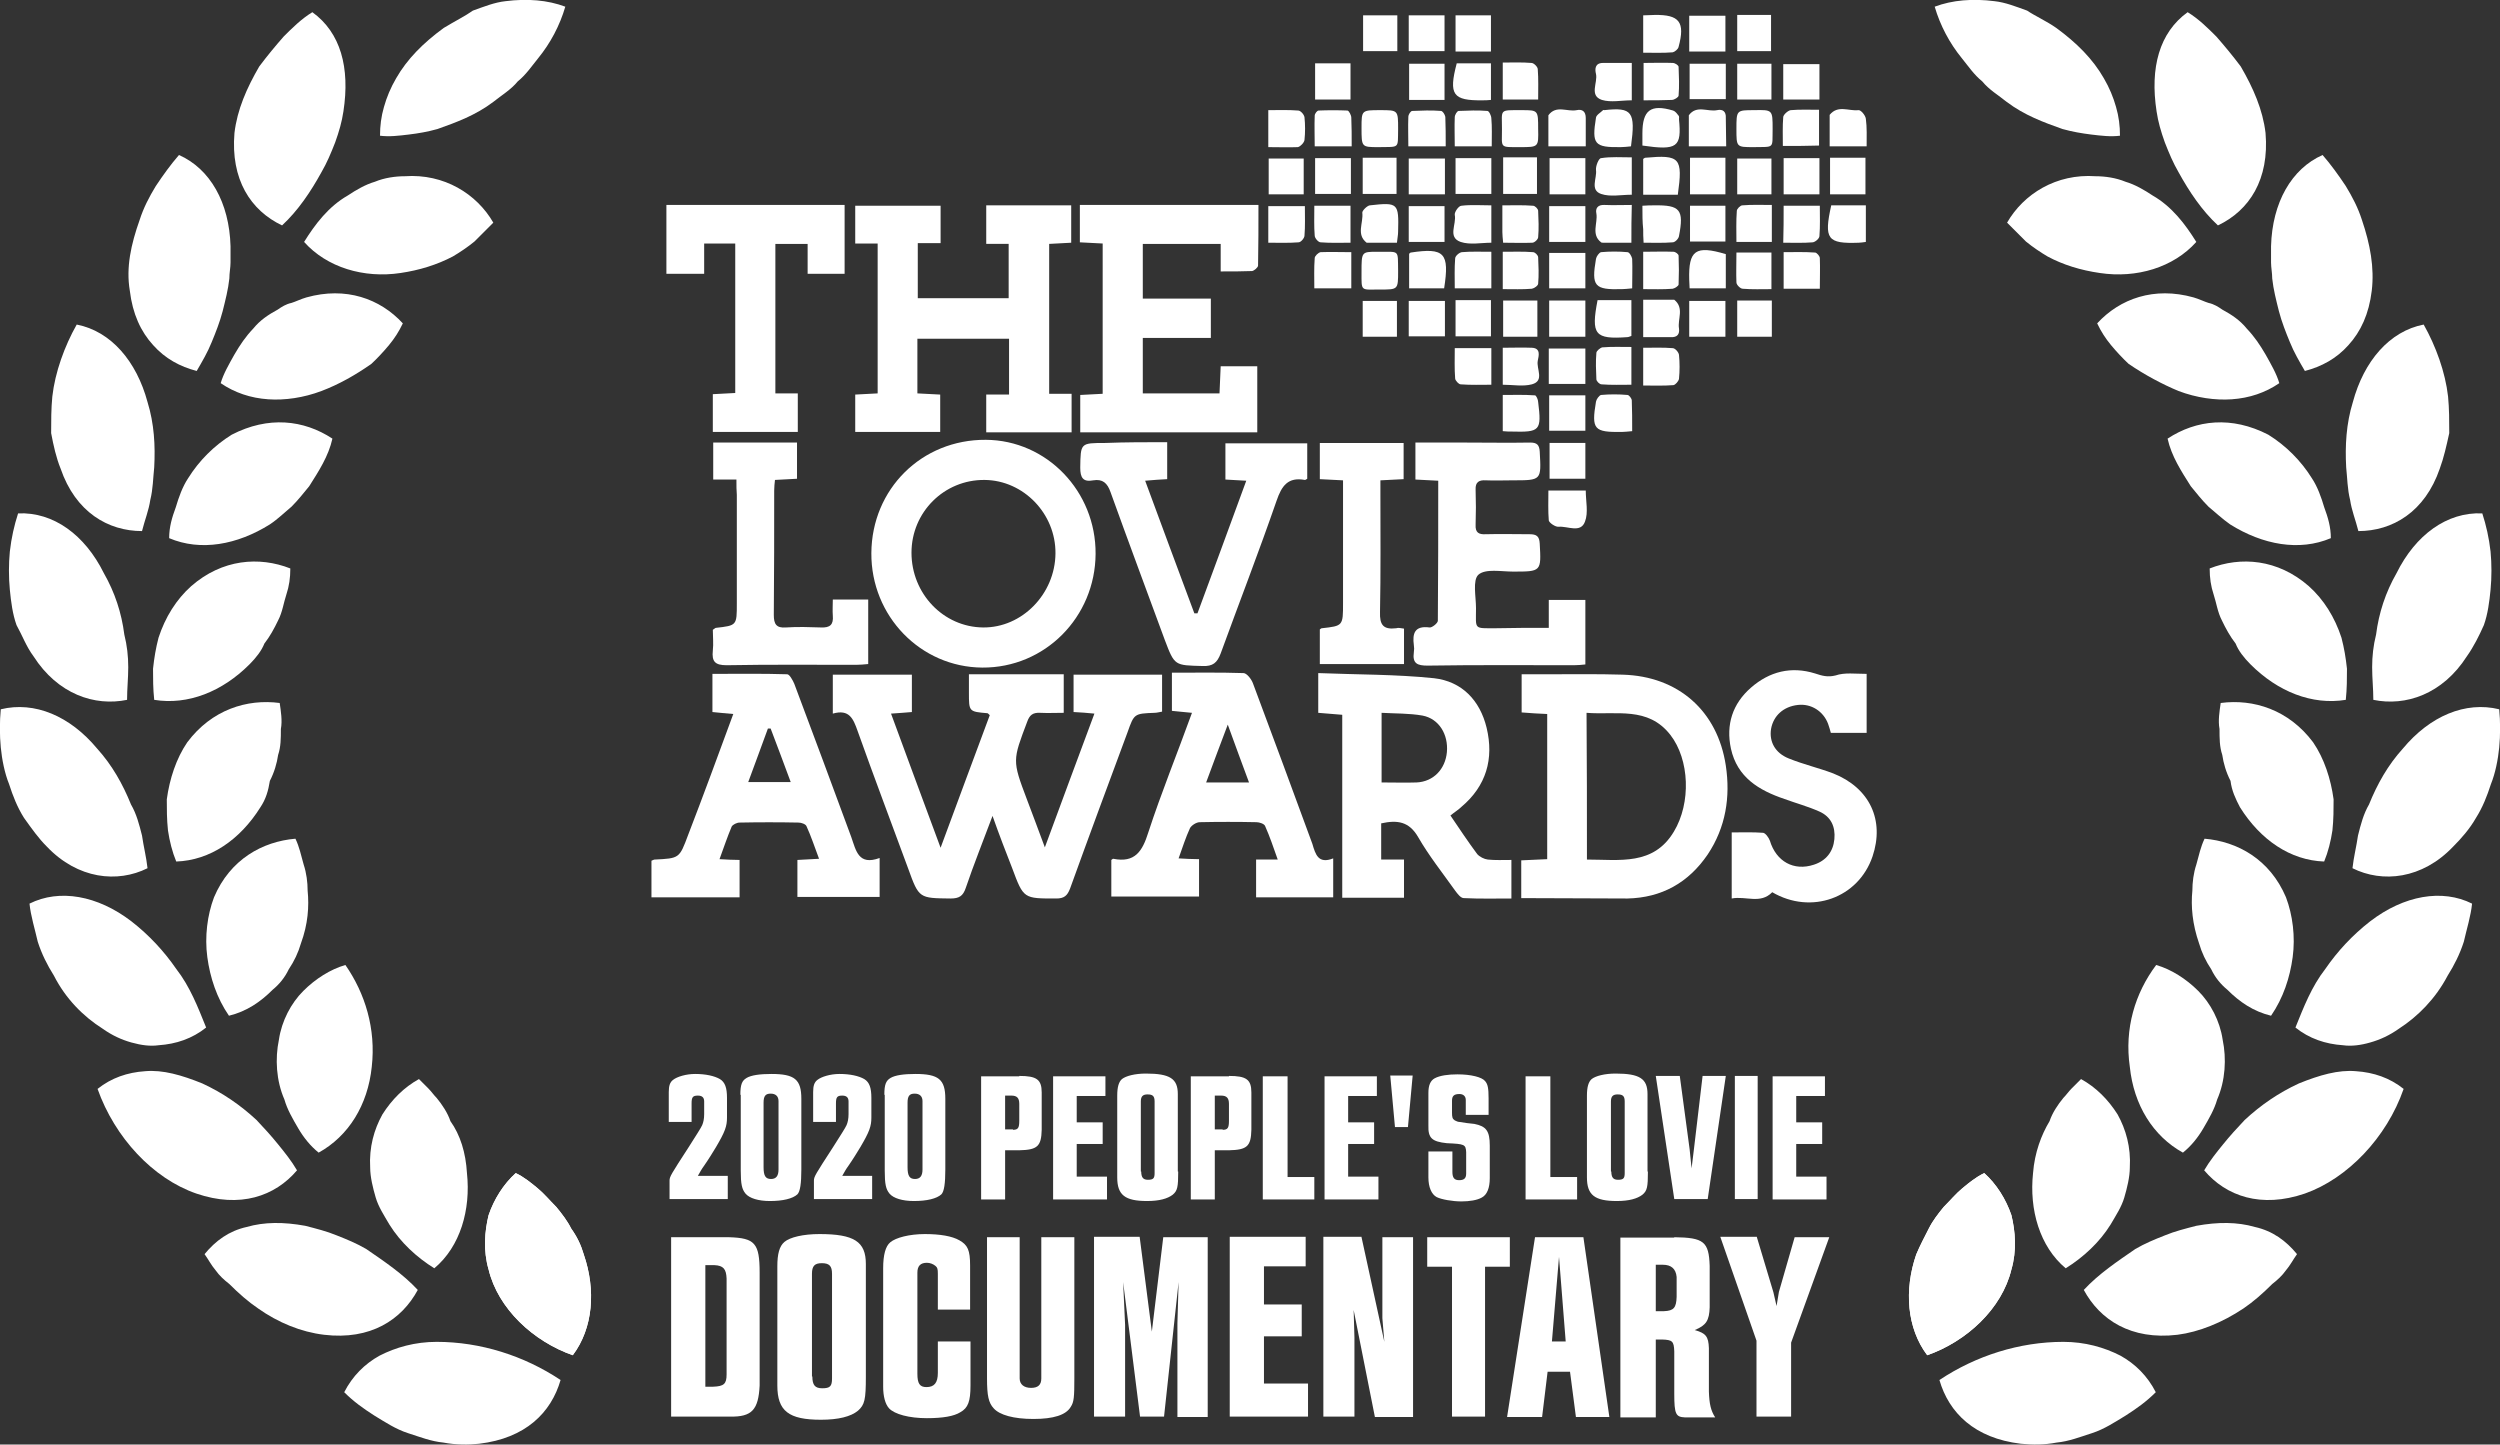<?xml version="1.0" encoding="utf-8"?>
<!-- Generator: Adobe Illustrator 25.0.0, SVG Export Plug-In . SVG Version: 6.00 Build 0)  -->
<svg version="1.1" id="Calque_1" xmlns="http://www.w3.org/2000/svg" xmlns:xlink="http://www.w3.org/1999/xlink" x="0px" y="0px"
	 viewBox="0 0 635.5 367.2" style="enable-background:new 0 0 635.5 367.2;" xml:space="preserve">
<rect x="0" y="0" width="635.5" height="367.2" fill="#333333" stroke="none"/>
<style type="text/css">
	.st0{fill:#FFFFFF;}
</style>
<g>
	<g>
		<g>
			<path class="st0" d="M487.1,318.9c-3.1,9-2.4,18.7,2.8,25.6c10-3.5,19-11.8,21.4-21.8c1.4-4.8,1-9.7,0-13.8
				c-1.4-4.1-3.8-7.9-6.9-10.7c-2.1,1-3.8,2.4-5.5,3.8s-3.1,3.1-4.8,4.8c-1.4,1.7-2.8,3.5-3.8,5.5S488.1,316.5,487.1,318.9z"/>
			<path class="st0" d="M487.1,318.9c-3.1,9-2.4,18.7,2.8,25.6c10-3.5,19-11.8,21.4-21.8c1.4-4.8,1-9.7,0-13.8
				c-1.4-4.1-3.8-7.9-6.9-10.7c-2.1,1-3.8,2.4-5.5,3.8s-3.1,3.1-4.8,4.8c-1.4,1.7-2.8,3.5-3.8,5.5S488.1,316.5,487.1,318.9z"/>
			<path class="st0" d="M513.7,367c-11.8-1.4-18.3-7.9-20.7-16.2c9.3-6.2,20.4-9.7,31.5-9.7c5.5,0,10.4,1.4,14.5,3.5
				c3.8,2.1,6.9,5.2,9,9.3c-2.4,2.4-4.8,4.1-7.6,5.9c-2.8,1.7-5.5,3.5-8.6,4.5s-5.9,2.1-9,2.4C519.6,367.3,516.8,367.3,513.7,367z"
				/>
		</g>
		<g>
			<path class="st0" d="M533.8,69.4c9.3,1.4,18.7-1.4,24.5-7.9c-2.8-4.5-6.2-9-11.1-11.8c-2.1-1.4-4.5-2.8-6.9-3.5
				c-2.4-1-5.2-1.4-7.6-1.4c-10-0.7-18.3,4.5-22.5,11.8c1.7,1.7,3.1,3.1,4.8,4.8c1.7,1.4,3.8,2.8,5.5,3.8
				C524.4,67.3,528.9,68.7,533.8,69.4z"/>
			<path class="st0" d="M575.9,33.8c1,11.8-4.1,19.7-12.1,23.5c-4.1-3.8-7.3-8.6-10-13.5c-1.4-2.4-2.4-4.8-3.5-7.6
				c-1-2.8-1.7-5.2-2.1-7.9c-1.7-11.1,0.7-20,7.9-25.2c2.8,1.7,5.2,4.1,7.3,6.2c2.1,2.4,4.1,4.8,6.2,7.6
				C572.8,22.4,575.2,27.9,575.9,33.8z"/>
		</g>
		<g>
			<path class="st0" d="M553.8,99.4c4.5,1.7,9.3,2.4,13.5,2.1c4.5-0.3,8.6-1.7,12.1-4.1c-0.7-2.4-2.1-4.8-3.5-7.3
				c-1.4-2.4-2.8-4.5-4.8-6.6c-1.7-2.1-3.8-3.5-6.2-4.8c-1-0.7-2.1-1.4-3.5-1.7c-1-0.3-2.4-1-3.8-1.4c-10-2.8-18.7,0.3-24.5,6.6
				c1,2.1,2.1,3.8,3.5,5.5s3.1,3.5,4.5,4.8C545.2,95.3,549.7,97.7,553.8,99.4z"/>
			<path class="st0" d="M602.9,73.9c-0.7,5.9-2.8,10.4-5.9,13.8c-3.1,3.5-6.9,5.5-11.1,6.6c-1.4-2.4-2.8-4.8-3.8-7.3
				c-1-2.4-2.1-5.2-2.8-7.9c-0.7-2.8-1.4-5.5-1.7-8.3c0-1.4-0.3-2.8-0.3-4.1c0-1.4,0-2.8,0-4.1c0.3-11.1,5.2-19.7,13.1-23.2
				c2.1,2.4,4.1,5.2,5.9,7.9c1.7,2.8,3.1,5.5,4.1,8.6C602.5,62.1,603.6,68,602.9,73.9z"/>
		</g>
		<g>
			<path class="st0" d="M566.9,133.3c8.3,5.2,17.6,6.9,25.6,3.5c0-2.8-0.7-5.2-1.7-7.9c-0.7-2.4-1.7-5.2-3.1-7.3
				c-2.8-4.5-6.6-8.3-11.1-11.1c-9.3-4.8-18.3-3.8-25.6,1c1,4.5,3.5,8.3,5.9,12.1c1.4,1.7,2.8,3.5,4.5,5.2
				C563.1,130.2,564.9,131.9,566.9,133.3z"/>
			<path class="st0" d="M620.2,119.1c-3.8,11.1-12.1,15.9-20.7,15.9c-0.7-2.8-1.7-5.2-2.1-7.9c-0.7-2.8-0.7-5.5-1-8.3
				c-0.3-5.5,0-11.1,1.7-16.6c2.8-10.4,9.3-18,18-19.7c3.1,5.5,5.5,12.1,6.2,18.3c0.3,3.1,0.3,6.2,0.3,9.3
				C621.9,113.3,621.2,116.4,620.2,119.1z"/>
		</g>
		<g>
			<path class="st0" d="M572.1,168.9c6.9,6.9,15.6,10.4,24.2,9c0.3-2.8,0.3-5.5,0.3-7.9c-0.3-2.8-0.7-5.2-1.4-7.9
				c-1.7-5.2-4.5-9.7-8.3-13.1c-7.9-6.9-17.3-7.6-25.2-4.5c0,2.4,0.3,4.5,1,6.6s1,4.5,2.1,6.6c1,2.1,2.1,4.1,3.5,5.9
				C569,165.4,570.4,167.2,572.1,168.9z"/>
			<path class="st0" d="M627.1,166.8c-6.2,9.7-15.6,12.8-23.8,11.1c0-2.8-0.3-5.5-0.3-8.3s0.3-5.5,1-8.3c0.7-5.5,2.4-10.7,5.2-15.6
				c4.8-9.7,12.8-15.6,21.8-15.2c1,3.1,1.7,6.2,2.1,9.7c0.3,3.1,0.3,6.6,0,9.7s-0.7,6.2-1.7,9C630.2,161.6,628.8,164.4,627.1,166.8z
				"/>
		</g>
		<g>
			<path class="st0" d="M569.4,205.2c5.2,8.3,12.8,13.5,21.4,13.8c1-2.4,1.7-5.2,2.1-7.9c0.3-2.8,0.3-5.5,0.3-7.9
				c-0.7-5.2-2.4-10.4-5.2-14.5c-6.2-8.3-15.2-11.1-23.5-10c-0.3,2.1-0.7,4.5-0.3,6.6c0,2.4,0,4.5,0.7,6.6c0.3,2.1,1,4.5,2.1,6.6
				C567.3,201,568.3,203.1,569.4,205.2z"/>
			<path class="st0" d="M623.6,215.2c-7.9,8.3-18,9.3-25.6,5.5c0.3-2.8,1-5.5,1.4-8.3c0.7-2.8,1.4-5.5,2.8-7.9
				c2.1-5.2,4.8-10,8.6-14.2c6.9-8.3,15.9-12.1,24.5-10c0.3,3.1,0.3,6.6,0,9.7c-0.3,3.1-1,6.6-2.1,9.3c-1,3.1-2.1,5.9-3.8,8.6
				C627.8,210.7,625.7,213.1,623.6,215.2z"/>
		</g>
		<g>
			<path class="st0" d="M559,239.8c0.7,2.4,1.7,4.5,3.1,6.6c1,2.1,2.4,3.8,4.1,5.2c3.1,3.1,6.6,5.5,11.1,6.6
				c3.1-4.5,4.8-9.7,5.5-14.9s0-10.7-1.7-15.2c-4.1-9.7-12.4-14.2-20.7-14.9c-1,2.1-1.4,4.1-2.1,6.6c-0.7,2.1-1,4.5-1,6.6
				C556.9,230.4,557.3,234.9,559,239.8z"/>
			<path class="st0" d="M609.8,261.5c-2.4,1.7-4.8,2.8-7.3,3.5c-2.4,0.7-4.8,1-6.9,0.7c-4.5-0.3-8.6-1.7-12.1-4.5
				c2.1-5.2,4.1-10.4,7.6-14.9c3.1-4.5,6.9-8.6,11.4-12.1c8.6-6.6,18.3-8.3,25.9-4.5c-0.3,3.1-1.4,6.6-2.1,9.7
				c-1,3.1-2.4,5.9-4.1,8.6C619.1,253.9,614.6,258.4,609.8,261.5z"/>
		</g>
		<g>
			<path class="st0" d="M541.4,271.2c1,9.7,5.9,17.6,13.5,21.8c2.1-1.7,3.8-3.8,5.2-6.2c1.4-2.4,2.8-4.8,3.5-7.3
				c2.1-4.8,2.4-10.4,1.4-15.2c-0.7-4.8-3.1-9.3-6.2-12.4c-3.1-3.1-6.9-5.5-10.7-6.6C542.7,252.5,540,261.5,541.4,271.2z"/>
			<path class="st0" d="M585.9,303.4c-11.1,3.8-20,0.7-25.6-5.9c1.4-2.4,3.1-4.5,4.8-6.6s3.5-4.1,5.5-6.2c4.1-3.8,8.6-6.9,13.8-9.3
				c5.2-2.1,10-3.5,14.5-3.1c4.5,0.3,8.6,1.7,12.1,4.5C606.7,289.2,596.7,299.6,585.9,303.4z"/>
		</g>
		<g>
			<path class="st0" d="M516.8,298.2c-1,9.3,1.7,18.7,8.3,24.2c4.5-2.8,8.6-6.6,11.4-11.1c1.4-2.4,2.8-4.5,3.5-6.9s1.4-5.2,1.4-7.6
				c0.3-5.2-1-9.7-3.1-13.5c-2.4-3.8-5.5-6.9-9.3-9c-0.7,0.7-1.7,1.7-2.4,2.4c-0.7,0.7-1.4,1.7-2.1,2.4c-1.4,1.7-2.8,3.8-3.5,5.9
				C518.9,288.5,517.2,293,516.8,298.2z"/>
			<path class="st0" d="M553.5,339.3c-11.8,1.4-19.7-3.8-23.8-11.4c3.8-4.1,8.6-7.3,13.1-10.4c2.4-1.4,4.8-2.4,7.6-3.5
				c2.4-1,5.2-1.7,7.9-2.4c5.5-1,10.4-1,14.9,0.3c4.5,1,7.9,3.5,10.7,6.9c-1,1.4-1.7,2.8-2.8,4.1c-1,1.4-2.1,2.4-3.5,3.5
				c-2.4,2.4-4.8,4.5-7.3,6.2C564.9,336.2,559,338.6,553.5,339.3z"/>
		</g>
		<path class="st0" d="M522.7,7.1c5.2,3.8,9.3,7.9,12.1,12.8c1.4,2.4,2.4,4.8,3.1,7.3c0.7,2.4,1,4.8,1,7.3c-2.4,0.3-4.8,0-7.3-0.3
			c-2.4-0.3-4.8-0.7-7.3-1.4c-4.8-1.7-9.7-3.5-14.2-6.9c-2.1-1.7-4.5-3.1-6.2-5.2c-2.1-1.7-3.5-3.8-5.2-5.9
			c-3.1-3.8-5.5-8.3-6.9-13.1c4.5-1.7,9.7-2.1,15.2-1.4c2.8,0.3,5.5,1.4,8.3,2.4C517.2,4,520.3,5.4,522.7,7.1z"/>
	</g>
	<g>
		<g>
			<path class="st0" d="M148.4,318.9c3.1,9,2.4,18.7-2.8,25.6c-10-3.5-19-11.8-21.4-21.8c-1.4-4.8-1-9.7,0-13.8
				c1.4-4.1,3.8-7.9,6.9-10.7c2.1,1,3.8,2.4,5.5,3.8s3.1,3.1,4.8,4.8c1.4,1.7,2.8,3.5,3.8,5.5C146.7,314.4,147.7,316.5,148.4,318.9z
				"/>
			<path class="st0" d="M148.4,318.9c3.1,9,2.4,18.7-2.8,25.6c-10-3.5-19-11.8-21.4-21.8c-1.4-4.8-1-9.7,0-13.8
				c1.4-4.1,3.8-7.9,6.9-10.7c2.1,1,3.8,2.4,5.5,3.8s3.1,3.1,4.8,4.8c1.4,1.7,2.8,3.5,3.8,5.5C146.7,314.4,147.7,316.5,148.4,318.9z
				"/>
			<path class="st0" d="M121.8,367c11.8-1.4,18.3-7.9,20.7-16.2c-9.3-6.2-20.4-9.7-31.5-9.7c-5.5,0-10.4,1.4-14.5,3.5
				c-3.8,2.1-6.9,5.2-9,9.3c2.4,2.4,4.8,4.1,7.6,5.9c2.8,1.7,5.5,3.5,8.6,4.5s5.9,2.1,9,2.4C115.9,367.3,119.1,367.3,121.8,367z"/>
		</g>
		<g>
			<path class="st0" d="M101.8,69.4c-9.3,1.4-18.7-1.4-24.5-7.9c2.8-4.5,6.2-9,11.1-11.8c2.1-1.4,4.5-2.8,6.9-3.5
				c2.4-1,5.2-1.4,7.6-1.4c10-0.7,18.3,4.5,22.5,11.8c-1.7,1.7-3.1,3.1-4.8,4.8c-1.7,1.4-3.8,2.8-5.5,3.8
				C111.1,67.3,106.6,68.7,101.8,69.4z"/>
			<path class="st0" d="M59.6,33.8c-1,11.8,4.1,19.7,12.1,23.5c4.1-3.8,7.3-8.6,10-13.5c1.4-2.4,2.4-4.8,3.5-7.6
				c1-2.8,1.7-5.2,2.1-7.9c1.7-11.1-0.7-20-7.9-25.2c-2.8,1.7-5.2,4.1-7.3,6.2c-2.1,2.4-4.1,4.8-6.2,7.6
				C62.7,22.4,60.3,27.9,59.6,33.8z"/>
		</g>
		<g>
			<path class="st0" d="M81.7,99.4c-4.5,1.7-9.3,2.4-13.5,2.1c-4.5-0.3-8.6-1.7-12.1-4.1c0.7-2.4,2.1-4.8,3.5-7.3
				c1.4-2.4,2.8-4.5,4.8-6.6c1.7-2.1,3.8-3.5,6.2-4.8c1-0.7,2.1-1.4,3.5-1.7c1-0.3,2.4-1,3.8-1.4c10-2.8,18.7,0.3,24.5,6.6
				c-1,2.1-2.1,3.8-3.5,5.5s-3.1,3.5-4.5,4.8C90.4,95.3,86.2,97.7,81.7,99.4z"/>
			<path class="st0" d="M33,73.9c0.7,5.9,2.8,10.4,5.9,13.8c3.1,3.5,6.9,5.5,11.1,6.6c1.4-2.4,2.8-4.8,3.8-7.3
				c1-2.4,2.1-5.2,2.8-7.9c0.7-2.8,1.4-5.5,1.7-8.3c0-1.4,0.3-2.8,0.3-4.1c0-1.4,0-2.8,0-4.1c-0.3-11.1-5.2-19.7-13.1-23.2
				c-2.1,2.4-4.1,5.2-5.9,7.9c-1.7,2.8-3.1,5.5-4.1,8.6C33.3,62.1,32,68,33,73.9z"/>
		</g>
		<g>
			<path class="st0" d="M68.6,133.3c-8.3,5.2-17.6,6.9-25.6,3.5c0-2.8,0.7-5.2,1.7-7.9c0.7-2.4,1.7-5.2,3.1-7.3
				c2.8-4.5,6.6-8.3,11.1-11.1c9.3-4.8,18.3-3.8,25.6,1c-1,4.5-3.5,8.3-5.9,12.1c-1.4,1.7-2.8,3.5-4.5,5.2
				C72.4,130.2,70.7,131.9,68.6,133.3z"/>
			<path class="st0" d="M15.4,119.1c3.8,11.1,12.1,15.9,20.7,15.9c0.7-2.8,1.7-5.2,2.1-7.9c0.7-2.8,0.7-5.5,1-8.3
				c0.3-5.5,0-11.1-1.7-16.6c-2.8-10.4-9.3-18-18-19.7c-3.1,5.5-5.5,12.1-6.2,18.3c-0.3,3.1-0.3,6.2-0.3,9.3
				C13.6,113.3,14.3,116.4,15.4,119.1z"/>
		</g>
		<g>
			<path class="st0" d="M63.4,168.9c-6.9,6.9-15.6,10.4-24.2,9c-0.3-2.8-0.3-5.5-0.3-7.9c0.3-2.8,0.7-5.2,1.4-7.9
				c1.7-5.2,4.5-9.7,8.3-13.1c7.9-6.9,17.3-7.6,25.2-4.5c0,2.4-0.3,4.5-1,6.6s-1,4.5-2.1,6.6c-1,2.1-2.1,4.1-3.5,5.9
				C66.5,165.4,65.1,167.2,63.4,168.9z"/>
			<path class="st0" d="M8.5,166.8c6.2,9.7,15.6,12.8,23.8,11.1c0-2.8,0.3-5.5,0.3-8.3s-0.3-5.5-1-8.3c-0.7-5.5-2.4-10.7-5.2-15.6
				c-4.8-9.7-12.8-15.6-21.8-15.2c-1,3.1-1.7,6.2-2.1,9.7c-0.3,3.1-0.3,6.6,0,9.7s0.7,6.2,1.7,9C5.7,161.6,6.7,164.4,8.5,166.8z"/>
		</g>
		<g>
			<path class="st0" d="M66.2,205.2c-5.2,8.3-12.8,13.5-21.4,13.8c-1-2.4-1.7-5.2-2.1-7.9c-0.3-2.8-0.3-5.5-0.3-7.9
				c0.7-5.2,2.4-10.4,5.2-14.5c6.2-8.3,15.2-11.1,23.5-10c0.3,2.1,0.7,4.5,0.3,6.6c0,2.4,0,4.5-0.7,6.6c-0.3,2.1-1,4.5-2.1,6.6
				C68.2,201,67.6,203.1,66.2,205.2z"/>
			<path class="st0" d="M11.9,215.2c7.9,8.3,18,9.3,25.6,5.5c-0.3-2.8-1-5.5-1.4-8.3c-0.7-2.8-1.4-5.5-2.8-7.9
				c-2.1-5.2-4.8-10-8.6-14.2c-6.9-8.3-15.9-12.1-24.5-10c-0.3,3.1-0.3,6.6,0,9.7s1,6.6,2.1,9.3c1,3.1,2.1,5.9,3.8,8.6
				C8.1,210.7,9.8,213.1,11.9,215.2z"/>
		</g>
		<g>
			<path class="st0" d="M76.5,239.8c-0.7,2.4-1.7,4.5-3.1,6.6c-1,2.1-2.4,3.8-4.1,5.2c-3.1,3.1-6.6,5.5-11.1,6.6
				c-3.1-4.5-4.8-9.7-5.5-14.9s0-10.7,1.7-15.2c4.1-9.7,12.4-14.2,20.7-14.9c1,2.1,1.4,4.1,2.1,6.6c0.7,2.1,1,4.5,1,6.6
				C78.6,230.4,78.3,234.9,76.5,239.8z"/>
			<path class="st0" d="M26.1,261.5c2.4,1.7,4.8,2.8,7.3,3.5s4.8,1,6.9,0.7c4.5-0.3,8.6-1.7,12.1-4.5c-2.1-5.2-4.1-10.4-7.6-14.9
				c-3.1-4.5-6.9-8.6-11.4-12.1c-8.6-6.6-18.3-8.3-25.9-4.5c0.3,3.1,1.4,6.6,2.1,9.7c1,3.1,2.4,5.9,4.1,8.6
				C16.7,253.9,21.2,258.4,26.1,261.5z"/>
		</g>
		<g>
			<path class="st0" d="M94.5,271.2c-1,9.7-5.9,17.6-13.5,21.8c-2.1-1.7-3.8-3.8-5.2-6.2c-1.4-2.4-2.8-4.8-3.5-7.3
				c-2.1-4.8-2.4-10.4-1.4-15.2c0.7-4.8,3.1-9.3,6.2-12.4c3.1-3.1,6.9-5.5,10.7-6.6C92.8,252.5,95.6,261.5,94.5,271.2z"/>
			<path class="st0" d="M49.9,303.4c11.1,3.8,20,0.7,25.6-5.9c-1.4-2.4-3.1-4.5-4.8-6.6c-1.7-2.1-3.5-4.1-5.5-6.2
				c-4.1-3.8-8.6-6.9-13.8-9.3c-5.2-2.1-10-3.5-14.5-3.1c-4.5,0.3-8.6,1.7-12.1,4.5C29.2,289.2,38.9,299.6,49.9,303.4z"/>
		</g>
		<g>
			<path class="st0" d="M118.7,298.2c1,9.3-1.7,18.7-8.3,24.2c-4.5-2.8-8.6-6.6-11.4-11.1c-1.4-2.4-2.8-4.5-3.5-6.9
				s-1.4-5.2-1.4-7.6c-0.3-5.2,1-9.7,3.1-13.5c2.4-3.8,5.5-6.9,9.3-9c0.7,0.7,1.7,1.7,2.4,2.4c0.7,0.7,1.4,1.7,2.1,2.4
				c1.4,1.7,2.8,3.8,3.5,5.9C117,288.5,118.4,293,118.7,298.2z"/>
			<path class="st0" d="M82.4,339.3c11.8,1.4,19.7-3.8,23.8-11.4c-3.8-4.1-8.6-7.3-13.1-10.4c-2.4-1.4-4.8-2.4-7.6-3.5
				c-2.4-1-5.2-1.7-7.9-2.4c-5.5-1-10.4-1-14.9,0.3c-4.5,1-7.9,3.5-10.7,6.9c1,1.4,1.7,2.8,2.8,4.1c1,1.4,2.1,2.4,3.5,3.5
				c2.4,2.4,4.8,4.5,7.3,6.2C70.7,336.2,76.5,338.6,82.4,339.3z"/>
		</g>
		<path class="st0" d="M112.8,7.1c-5.2,3.8-9.3,7.9-12.1,12.8c-1.4,2.4-2.4,4.8-3.1,7.3c-0.7,2.4-1,4.8-1,7.3c2.4,0.3,4.8,0,7.3-0.3
			s4.8-0.7,7.3-1.4c4.8-1.7,9.7-3.5,14.2-6.9c2.1-1.7,4.5-3.1,6.2-5.2c2.1-1.7,3.5-3.8,5.2-5.9c3.1-3.8,5.5-8.3,6.9-13.1
			c-4.5-1.7-9.7-2.1-15.2-1.4c-2.8,0.3-5.5,1.4-8.3,2.4C118.4,4,115.6,5.4,112.8,7.1z"/>
	</g>
	<g>
		<path class="st0" d="M252.3,207.4c-2.5,6.7-4.8,12.4-6.8,18.3c-0.7,2.1-1.7,2.7-3.9,2.7c-7.9-0.1-8,0-10.7-7.5
			c-4.3-11.7-8.7-23.3-12.9-35.1c-1.1-3.1-2.1-5.6-6.3-4.4c0-3.5,0-6.6,0-9.9c6.6,0,13.2,0,20.1,0c0,3.1,0,6.2,0,9.5
			c-1.6,0.1-3.2,0.3-5.3,0.4c4.1,11.2,8.2,22.2,12.6,34.1c4.4-11.8,8.4-22.8,12.5-33.7c-0.3-0.3-0.5-0.5-0.6-0.5
			c-4.7-0.4-4.7-0.4-4.7-5.2c0-1.5,0-3,0-4.7c8.2,0,16,0,24.1,0c0,3.1,0,6.2,0,9.8c-2,0-4,0.1-6,0c-1.9-0.1-2.7,0.6-3.3,2.3
			c-3.7,9.8-3.8,9.8-0.1,19.6c1.4,3.8,2.9,7.6,4.6,12.3c4.3-11.7,8.4-22.7,12.6-34c-1.9-0.2-3.5-0.3-5.3-0.4c0-3.2,0-6.2,0-9.5
			c7.5,0,14.9,0,22.5,0c0,3.1,0,6.2,0,9.4c-0.7,0.1-1.3,0.3-1.9,0.3c-5.2,0.2-5.2,0.2-6.9,5c-4.9,13.2-9.8,26.4-14.6,39.7
			c-0.7,1.8-1.5,2.5-3.5,2.5c-8.3,0-8.3,0.1-11.2-7.7C255.7,216.6,254.1,212.5,252.3,207.4z"/>
		<path class="st0" d="M233.2,86.1c0,4.6,0,9.1,0,13.9c1.9,0.1,3.8,0.2,5.8,0.3c0,3.2,0,6.2,0,9.5c-7.2,0-14.3,0-21.6,0
			c0-3,0-6.1,0-9.5c1.8-0.1,3.6-0.2,5.7-0.3c0-12.7,0-25.2,0-38.1c-1.9,0-3.7,0-5.7,0c0-3.3,0-6.3,0-9.6c7.2,0,14.3,0,21.7,0
			c0,3.1,0,6.1,0,9.5c-1.9,0-3.8,0-5.8,0c0,4.9,0,9.3,0,14c7.6,0,15.2,0,23.1,0c0-4.5,0-9,0-13.8c-1.8,0-3.6,0-5.7,0
			c0-3.4,0-6.5,0-9.8c7.1,0,14.2,0,21.6,0c0,3.1,0,6.2,0,9.5c-1.8,0.1-3.6,0.2-5.6,0.3c0,12.6,0,25.2,0,38.1c1.9,0,3.7,0,5.7,0
			c0,3.4,0,6.5,0,9.8c-7.3,0-14.4,0-21.7,0c0-3.2,0-6.2,0-9.6c1.8,0,3.7,0,5.8,0c0-4.9,0-9.5,0-14.2
			C248.6,86.1,241.1,86.1,233.2,86.1z"/>
		<path class="st0" d="M386.7,228.3c0-3.4,0-6.4,0-9.6c2.2-0.1,4.3-0.2,6.6-0.3c0-12.3,0-24.4,0-36.9c-2.1-0.1-4.2-0.2-6.5-0.4
			c0-3.2,0-6.3,0-9.7c2.2,0,4.3,0,6.4,0c6.4,0,12.9-0.1,19.3,0.1c14.1,0.4,24.1,9.2,26.2,23.1c1.2,8,0,15.7-4.6,22.6
			c-4.9,7.2-11.7,11-20.4,11.2C404.9,228.4,396,228.3,386.7,228.3z M403.4,218.5c8.3,0,16.9,1.6,22.1-7.1c4.4-7.3,4-18.3-0.9-24.6
			c-5.7-7.3-13.7-5-21.3-5.6C403.4,193.8,403.4,206,403.4,218.5z"/>
		<path class="st0" d="M368.7,207.3c2.3,3.4,4.5,6.7,6.8,9.8c0.6,0.7,1.8,1.3,2.7,1.4c1.9,0.2,3.8,0.1,6,0.1c0,3.3,0,6.3,0,9.8
			c-4,0-8,0.1-12.1-0.1c-0.8,0-1.6-1.1-2.2-1.9c-3.2-4.5-6.7-8.9-9.4-13.6c-2.3-4-5.3-4.4-9.4-3.5c0,2.9,0,5.9,0,9.2
			c1.9,0,3.8,0,5.8,0c0,3.4,0,6.4,0,9.7c-5.1,0-10.2,0-15.7,0c0-15.4,0-30.8,0-46.5c-2.1-0.2-4-0.3-6.1-0.5c0-3.2,0-6.3,0-10.1
			c9.9,0.4,19.7,0.3,29.4,1.3c7.1,0.8,11.7,5.6,13.4,12.6c1.9,7.9-0.1,14.8-6.4,20.1C370.8,205.8,369.8,206.4,368.7,207.3z
			 M351.2,198.9c3.2,0,6.1,0.1,8.9,0c4.3-0.2,7.3-3.4,7.7-7.7c0.4-4.5-2-8.5-6.2-9.3c-3.4-0.6-6.9-0.5-10.4-0.7
			C351.2,187.3,351.2,193,351.2,198.9z"/>
		<path class="st0" d="M280.3,61.9c-2-0.1-3.8-0.2-5.8-0.3c0-3.2,0-6.2,0-9.5c15.1,0,30,0,45.4,0c0,5.2,0,10.3-0.1,15.4
			c0,0.5-1,1.3-1.5,1.4c-2.5,0.1-5.1,0.1-8,0.1c0-2.5,0-4.7,0-7c-6.8,0-13.2,0-19.8,0c0,4.6,0,9.1,0,13.9c5.7,0,11.4,0,17.3,0
			c0,3.4,0,6.5,0,10c-5.7,0-11.4,0-17.3,0c0,4.9,0,9.4,0,14.1c6.5,0,12.9,0,19.5,0c0.1-2.4,0.2-4.6,0.3-6.9c3.2,0,6.1,0,9.3,0
			c0,5.6,0,11.1,0,16.8c-15,0-29.8,0-45,0c0-3.1,0-6.2,0-9.5c1.9-0.1,3.7-0.2,5.7-0.3C280.3,87.4,280.3,74.8,280.3,61.9z"/>
		<path class="st0" d="M186.4,181.5c-2-0.2-3.6-0.3-5.3-0.5c0-3.2,0-6.2,0-9.7c6.4,0,12.7-0.1,19,0.1c0.6,0,1.4,1.5,1.8,2.4
			c4.9,13,9.7,26,14.5,39c1.2,3.4,1.8,7.3,7.2,5.3c0,3.6,0,6.6,0,9.9c-6.9,0-13.8,0-20.9,0c0-3,0-6,0-9.4c1.6-0.1,3.3-0.2,5.5-0.3
			c-1.1-2.9-2-5.7-3.2-8.3c-0.2-0.5-1.3-0.9-2-0.9c-5-0.1-10-0.1-15,0c-0.7,0-1.7,0.5-2,1c-1.1,2.6-2,5.3-3.1,8.3
			c1.9,0.1,3.4,0.2,5.1,0.2c0,3.2,0,6.3,0,9.5c-7.5,0-14.9,0-22.4,0c0-3.2,0-6.2,0-9.3c0.3-0.1,0.6-0.3,0.8-0.3
			c6.3-0.3,6.3-0.3,8.5-6.2C178.8,202.2,182.5,192.1,186.4,181.5z M195.9,185.2c-0.2,0-0.5,0-0.7,0c-1.6,4.5-3.3,8.9-5,13.6
			c3.7,0,7.1,0,10.8,0C199.2,194,197.6,189.6,195.9,185.2z"/>
		<path class="st0" d="M221.5,140.6c0.1-16.3,12.8-28.9,29.1-28.8c15.5,0.1,28,13.1,27.9,29c-0.1,16.1-12.9,29-28.8,28.9
			C234,169.6,221.4,156.6,221.5,140.6z M231.7,140.5c0,10.4,8.1,18.9,18.2,19c9.9,0.1,18.3-8.5,18.4-18.8c0.1-10.1-8.1-18.6-18-18.7
			C240,121.9,231.7,130.2,231.7,140.5z"/>
		<path class="st0" d="M338.9,218.2c0,3.7,0,6.7,0,9.9c-6.6,0-13,0-19.6,0c0-3.2,0-6.3,0-9.6c1.7,0,3.3,0,5.5,0
			c-1.1-3.1-2-5.8-3.2-8.5c-0.2-0.6-1.5-1-2.2-1c-4.8-0.1-9.6-0.1-14.4,0c-0.9,0-2.1,0.8-2.5,1.5c-1.1,2.4-1.9,4.9-2.9,7.7
			c1.9,0.1,3.4,0.2,5.2,0.2c0,3.1,0,6.2,0,9.5c-7.4,0-14.7,0-22.3,0c0-3.1,0-6.2,0-9.3c0.2-0.1,0.3-0.3,0.5-0.3
			c5.5,1.1,7.4-1.9,8.9-6.7c3.3-10.1,7.3-19.9,11.1-30.4c-1.8-0.2-3.4-0.3-5.1-0.5c0-3.2,0-6.3,0-9.7c6.2,0,12.2-0.1,18.2,0.1
			c0.8,0,2,1.5,2.4,2.6c5.1,13.6,10.1,27.2,15.1,40.8C334.4,217.2,335.1,219.7,338.9,218.2z M306.6,198.9c3.8,0,7.1,0,10.9,0
			c-1.8-4.9-3.5-9.4-5.4-14.7C310.1,189.5,308.4,194,306.6,198.9z"/>
		<path class="st0" d="M393.7,159.6c0-2.7,0-4.8,0-7.1c3.2,0,6.1,0,9.3,0c0,5.4,0,10.8,0,16.4c-0.9,0.1-1.9,0.2-2.9,0.2
			c-12.4,0-24.8-0.1-37.2,0.1c-2.6,0-3.9-0.5-3.5-3.4c0.1-0.6,0.1-1.2,0-1.8c-0.4-3,0.2-5,4-4.5c0.6,0.1,2.1-1.1,2.1-1.7
			c0.1-11.8,0.1-23.5,0.1-35.6c-2-0.1-3.8-0.2-5.8-0.3c0-3.1,0-6,0-9.4c4.4,0,8.6,0,12.9,0c5.4,0,10.9,0.1,16.3,0
			c1.7,0,2.3,0.6,2.4,2.3c0.4,7.3,0.5,7.3-6.9,7.3c-2.3,0-4.5,0.1-6.8,0c-1.7-0.1-2.7,0.4-2.6,2.4c0.1,3,0.1,5.9,0,8.9
			c-0.1,2,0.8,2.5,2.6,2.4c3.7-0.1,7.4,0,11.1,0c1.8,0,2.5,0.5,2.6,2.4c0.4,7.1,0.4,7.1-6.8,7.1c-3,0-7-0.8-8.8,0.8
			c-1.5,1.4-0.6,5.6-0.6,8.5c0,5.5-0.7,5.1,5.1,5.1C384.4,159.6,388.8,159.6,393.7,159.6z"/>
		<path class="st0" d="M296.7,112.4c0,3.3,0,6.3,0,9.4c-1.8,0.1-3.5,0.2-5.6,0.4c4.2,11.5,8.4,22.6,12.5,33.7c0.3,0,0.5,0,0.8,0
			c4.1-11.1,8.2-22.2,12.4-33.7c-2-0.1-3.5-0.2-5.3-0.3c0-3.1,0-6.1,0-9.2c6.9,0,13.8,0,20.8,0c0,3,0,6,0,9
			c-0.2,0.1-0.4,0.3-0.6,0.3c-4.3-0.8-5.9,1.5-7.2,5.3c-4.5,13-9.5,25.9-14.2,38.8c-0.9,2.4-2,3.3-4.6,3.2c-7.1-0.2-7.1,0-9.6-6.6
			c-4.6-12.5-9.3-25.1-13.8-37.6c-0.8-2.3-2-3.4-4.4-3c-2.6,0.5-3.3-0.7-3.3-3.2c0.1-6.3,0-6.3,6.4-6.3
			C286.1,112.4,291.2,112.4,296.7,112.4z"/>
		<path class="st0" d="M474.5,171.3c0,5.2,0,10,0,15c-3,0-6,0-9.1,0c-0.2-0.7-0.4-1.5-0.7-2.3c-1.2-3.2-4.3-5.2-7.7-4.8
			c-3.6,0.4-6.2,2.7-6.8,6.1c-0.5,3.2,1,6.1,4.5,7.5c3.7,1.5,7.6,2.4,11.3,3.8c9.3,3.7,13.1,11.9,10,21.1
			c-3.6,10.6-15.6,14.9-25.5,9.1c-3,3.1-6.7,0.9-10.3,1.6c0-5.7,0-11.1,0-16.8c2.8,0,5.4-0.1,8,0.1c0.6,0.1,1.4,1.2,1.7,2
			c1.6,5.3,6.1,7.8,11.2,6.1c3.1-1,4.9-3.3,5.2-6.5c0.3-3.2-0.9-5.7-3.8-7s-5.9-2.1-8.9-3.2c-6.5-2.2-12-5.5-13.6-12.8
			c-1.3-6.1,0.4-11.4,5.1-15.5s10.2-5.5,16.3-3.6c1.8,0.6,3.2,1,5.2,0.5C468.9,170.9,471.6,171.3,474.5,171.3z"/>
		<path class="st0" d="M186.9,61.9c-2.6,0-5.1,0-7.9,0c0,2.5,0,5,0,7.7c-3.4,0-6.4,0-9.6,0c0-5.8,0-11.5,0-17.5
			c15.1,0,30.1,0,45.3,0c0,5.8,0,11.6,0,17.5c-3.1,0-6.1,0-9.4,0c0-2.5,0-5,0-7.6c-2.9,0-5.5,0-8.2,0c0,12.6,0,25.2,0,38
			c1.9,0,3.7,0,5.7,0c0,3.4,0,6.5,0,9.8c-7.2,0-14.3,0-21.6,0c0-3.1,0-6.1,0-9.6c1.8-0.1,3.7-0.2,5.7-0.3
			C186.9,87.3,186.9,74.8,186.9,61.9z"/>
		<path class="st0" d="M187.2,121.9c-2.3,0-4,0-5.9,0c0-3.2,0-6.2,0-9.4c7.1,0,14.1,0,21.3,0c0,3,0,6,0,9.2
			c-1.7,0.1-3.5,0.2-5.6,0.3c-0.1,0.9-0.2,1.8-0.2,2.7c0,10.5,0,21.1-0.1,31.6c0,2.3,0.6,3.4,3.1,3.2c3-0.2,5.9-0.1,8.9,0
			c2.3,0.1,3.2-0.7,3-3c-0.1-1.3,0-2.6,0-4.1c3.1,0,5.9,0,9,0c0,5.5,0,10.8,0,16.4c-1.1,0.1-2.1,0.2-3.1,0.2
			c-11,0-21.9-0.1-32.9,0.1c-2.9,0-3.8-0.9-3.5-3.7c0.2-1.8,0-3.6,0-5.3c0.5-0.3,0.6-0.5,0.8-0.5c5.3-0.6,5.3-0.6,5.3-6.2
			c0-9.2,0-18.4,0-27.6C187.2,124.7,187.2,123.5,187.2,121.9z"/>
		<path class="st0" d="M356.9,159.8c0,3.2,0,6,0,9c-7.2,0-14.2,0-21.4,0c0-3,0-5.9,0-8.8c0.2-0.1,0.3-0.3,0.5-0.3
			c5.4-0.6,5.4-0.6,5.4-6.4c0-9.2,0-18.4,0-27.6c0-1.1,0-2.2,0-3.6c-2.1-0.1-3.9-0.2-5.9-0.3c0-3,0-6,0-9.2c7,0,14.1,0,21.3,0
			c0,3,0,6,0,9.2c-1.9,0.1-3.7,0.2-5.9,0.3c0,1.2,0,2.3,0,3.4c0,10,0.1,20.1-0.1,30.1c-0.1,3.2,0.8,4.5,4.1,4.1
			C355.5,159.5,356.1,159.7,356.9,159.8z"/>
		<path class="st0" d="M429.6,52.3c3,0,5.9,0,9,0c0,3.1,0,6,0,9.1c-2.9,0-5.9,0-9,0C429.6,58.6,429.6,55.7,429.6,52.3z"/>
		<path class="st0" d="M393.8,64.3c3.1,0,6.1,0,9.2,0c0,3.1,0,5.9,0,9c-3,0-6,0-9.2,0C393.8,70.3,393.8,67.4,393.8,64.3z"/>
		<path class="st0" d="M358.1,3.9c3.1,0,6,0,9.1,0c0,3.1,0,6,0,9.1c-3,0-6,0-9.1,0C358.1,10.1,358.1,7.2,358.1,3.9z"/>
		<path class="st0" d="M370,3.9c3.1,0,5.9,0,9,0c0,3.1,0,6,0,9.2c-3,0-5.9,0-9,0C370,10,370,7,370,3.9z"/>
		<path class="st0" d="M429.4,13.1c0-3.2,0-6,0-9.1c3.1,0,6.1,0,9.2,0c0,3,0,5.9,0,9.1C435.6,13.1,432.6,13.1,429.4,13.1z"/>
		<path class="st0" d="M334.3,16.1c3.1,0,5.9,0,9,0c0,3.1,0,6.1,0,9.2c-3,0-5.9,0-9,0C334.3,22.3,334.3,19.4,334.3,16.1z"/>
		<path class="st0" d="M367.2,25.4c-3.1,0-5.9,0-9,0c0-3.1,0-6,0-9.2c2.9,0,5.8,0,9,0C367.2,19.1,367.2,22.1,367.2,25.4z"/>
		<path class="st0" d="M379,25.4c-0.9,0.1-1.5,0.1-2.1,0.1c-7.6,0.1-8.7-1.4-6.6-9.4c2.8,0,5.6,0,8.7,0C379,19.2,379,22.1,379,25.4z
			"/>
		<path class="st0" d="M403,112.6c0,3.1,0,6,0,9.1c-3,0-5.9,0-9.1,0c0-2.9,0-5.9,0-9.1C396.8,112.6,399.7,112.6,403,112.6z"/>
		<path class="st0" d="M438.7,16.2c0,3.1,0,6,0,9c-3.1,0-6,0-9.2,0c0-3,0-5.9,0-9C432.5,16.2,435.4,16.2,438.7,16.2z"/>
		<path class="st0" d="M331.4,49.4c-3.3,0-6,0-8.9,0c0-3,0-6,0-9.1c2.8,0,5.7,0,8.9,0C331.4,43.2,331.4,46.2,331.4,49.4z"/>
		<path class="st0" d="M334.3,49.3c0-3.1,0-6,0-9.1c3,0,5.9,0,9.1,0c0,2.9,0,5.9,0,9.1C340.4,49.3,337.5,49.3,334.3,49.3z"/>
		<path class="st0" d="M453.3,25.3c0-3.1,0-5.9,0-9c3,0,6,0,9.2,0c0,3,0,5.9,0,9C459.5,25.3,456.6,25.3,453.3,25.3z"/>
		<path class="st0" d="M367.3,49.4c-3.2,0-6.1,0-9.2,0c0-3.1,0-6,0-9.1c3,0,6,0,9.2,0C367.3,43.2,367.3,46.1,367.3,49.4z"/>
		<path class="st0" d="M370,49.3c0-3.1,0-6,0-9.1c3.1,0,6,0,9.1,0c0,3.1,0,6,0,9.1C376.1,49.3,373.2,49.3,370,49.3z"/>
		<path class="st0" d="M393.8,100.5c3,0,6,0,9.2,0c0,3,0,5.9,0,9c-3,0-6,0-9.2,0C393.8,106.6,393.8,103.6,393.8,100.5z"/>
		<path class="st0" d="M403,40.2c0,3.1,0,6.1,0,9.2c-3.1,0-6,0-9.1,0c0-3,0-6,0-9.2C396.8,40.2,399.7,40.2,403,40.2z"/>
		<path class="st0" d="M438.7,64.6c0,3,0,5.7,0,8.7c-3.1,0-6.1,0-9.2,0c0-0.8-0.1-1.5-0.1-2.2C429.2,63.6,431,62.3,438.7,64.6z"/>
		<path class="st0" d="M358.1,85.5c0-3.1,0-6,0-9c3.1,0,6.1,0,9.2,0c0,3,0,5.9,0,9C364.2,85.5,361.2,85.5,358.1,85.5z"/>
		<path class="st0" d="M438.6,49.4c-3.1,0-5.9,0-9,0c0-3.1,0-6.1,0-9.3c2.9,0,5.9,0,9,0C438.6,43.1,438.6,46.1,438.6,49.4z"/>
		<path class="st0" d="M403,88.6c0,3.1,0,5.9,0,9c-3.1,0-6.1,0-9.3,0c0-3,0-5.8,0-9C396.7,88.6,399.7,88.6,403,88.6z"/>
		<path class="st0" d="M462.5,49.4c-3.1,0-6,0-9.1,0c0-3.1,0-6.1,0-9.2c3,0,5.9,0,9.1,0C462.5,43.2,462.5,46.2,462.5,49.4z"/>
		<path class="st0" d="M465.2,40.1c3.1,0,6,0,9,0c0,3.1,0,6.1,0,9.3c-3,0-5.9,0-9,0C465.2,46.3,465.2,43.4,465.2,40.1z"/>
		<path class="st0" d="M370,85.5c0-3.1,0-6.1,0-9.2c3.1,0,5.9,0,9,0c0,3,0,6,0,9.2C376,85.5,373.1,85.5,370,85.5z"/>
		<path class="st0" d="M403,52.4c0,3.1,0,6,0,9.1c-3.1,0-6.1,0-9.2,0c0-3.1,0-6,0-9.1C396.9,52.4,399.8,52.4,403,52.4z"/>
		<path class="st0" d="M403,85.6c-3.2,0-6.1,0-9.2,0c0-3.1,0-6,0-9.2c3,0,6,0,9.2,0C403,79.4,403,82.3,403,85.6z"/>
		<path class="st0" d="M334.1,52.3c3.3,0,6.1,0,9.2,0c0,3.1,0,6.1,0,9.4c-2.6,0-5.1,0.1-7.6-0.1c-0.6,0-1.5-1.1-1.5-1.7
			C334,57.5,334.1,55.1,334.1,52.3z"/>
		<path class="st0" d="M438.6,85.6c-3.2,0-6.1,0-9.2,0c0-3.1,0-6,0-9.1c3,0,6,0,9.2,0C438.6,79.4,438.6,82.3,438.6,85.6z"/>
		<path class="st0" d="M367.2,61.5c-3.1,0-6,0-9.1,0c0-3.1,0-6,0-9.1c3,0,5.9,0,9.1,0C367.2,55.3,367.2,58.2,367.2,61.5z"/>
		<path class="st0" d="M379.1,52.2c0,3.3,0,6.1,0,9.5c-2.6,0-5.4,0.6-7.8-0.2c-3.4-1.2-1-4.5-1.5-6.9c-0.1-0.7,1-2.3,1.7-2.3
			C373.9,52,376.4,52.2,379.1,52.2z"/>
		<path class="st0" d="M331.7,52.4c0,2.7,0.1,5.1-0.1,7.5c0,0.6-0.9,1.7-1.5,1.7c-2.5,0.2-5,0.1-7.7,0.1c0-3.3,0-6.1,0-9.3
			C325.5,52.4,328.3,52.4,331.7,52.4z"/>
		<path class="st0" d="M379.1,88.5c0,3.1,0,5.9,0,9.3c-2.6,0-5.2,0.1-7.8-0.1c-0.5,0-1.4-1-1.4-1.5c-0.2-2.5-0.1-5-0.1-7.7
			C373.1,88.5,375.9,88.5,379.1,88.5z"/>
		<path class="st0" d="M462.6,73.4c-3.3,0-6.1,0-9.2,0c0-3,0-5.9,0-9.3c2.6,0,5.3-0.1,8,0.1c0.4,0,1.2,0.9,1.2,1.4
			C462.7,68.1,462.6,70.6,462.6,73.4z"/>
		<path class="st0" d="M453.4,52.3c3.1,0,6,0,9.2,0c0,2.7,0.1,5.2-0.1,7.7c0,0.6-1,1.5-1.7,1.6c-2.4,0.2-4.8,0.1-7.5,0.1
			C453.4,58.5,453.4,55.6,453.4,52.3z"/>
		<path class="st0" d="M474.3,61.5c-0.8,0.1-1.3,0.2-1.8,0.2c-8,0.3-8.9-0.9-7-9.5c1.1,0,2.3,0,3.5,0c1.7,0,3.4,0,5.3,0
			C474.3,55.4,474.3,58.3,474.3,61.5z"/>
		<path class="st0" d="M343.5,64.1c0,3.4,0,6.1,0,9.2c-3,0-6,0-9.4,0c0-2.6-0.1-5.1,0.1-7.7c0-0.5,0.9-1.4,1.5-1.5
			C338.2,64,340.7,64.1,343.5,64.1z"/>
		<path class="st0" d="M379.1,64c0,3.4,0,6.2,0,9.3c-3,0-5.9,0-9.3,0c0-2.6-0.1-5.1,0.1-7.6c0-0.6,1-1.5,1.7-1.6
			C373.9,63.9,376.4,64,379.1,64z"/>
		<path class="st0" d="M358.2,64.5c0.3-0.2,0.3-0.3,0.4-0.3c8.6-1.3,9.9,0.1,8.5,9.1c-2.9,0-5.8,0-8.9,0
			C358.2,70.4,358.2,67.5,358.2,64.5z"/>
		<path class="st0" d="M322.4,37.4c0-3.4,0-6.2,0-9.4c2.6,0,5.1-0.1,7.6,0.1c0.6,0,1.5,1,1.6,1.7c0.2,1.9,0.2,3.9,0,5.8
			c-0.1,0.7-1.1,1.7-1.7,1.8C327.5,37.5,325.1,37.4,322.4,37.4z"/>
		<path class="st0" d="M453.2,37.1c0-2.6-0.1-5,0.1-7.4c0.1-0.6,1.2-1.6,1.9-1.7c2.3-0.2,4.7-0.1,7.2-0.1c0,3.1,0,6,0,9.1
			C459.5,37.1,456.6,37.1,453.2,37.1z"/>
		<path class="st0" d="M417.7,40.4c0.3-0.2,0.4-0.3,0.5-0.3c8.9-0.8,9.6,0,8.3,9.4c-1.4,0-2.9,0-4.4,0c-1.4,0-2.8,0-4.4,0
			C417.7,46.3,417.7,43.4,417.7,40.4z"/>
		<path class="st0" d="M355.4,68.9c0,4.7,0,4.7-4.5,4.7c-5.1,0-4.8,0.6-4.8-4.4c0-5.2,0-5.2,4-5.2C355.9,64.1,355.3,63.2,355.4,68.9
			z"/>
		<path class="st0" d="M382,73.5c0-3.3,0-6.2,0-9.5c2.7,0,5.2-0.1,7.7,0.1c0.5,0,1.3,0.8,1.3,1.3c0.1,2.2,0.2,4.5,0,6.7
			c0,0.5-1,1.2-1.6,1.3C387,73.6,384.7,73.5,382,73.5z"/>
		<path class="st0" d="M367.5,37.2c-3.4,0-6.3,0-9.5,0c0-2.6-0.1-5,0-7.5c0-0.6,0.6-1.5,1-1.5c2.4-0.1,4.9-0.2,7.3,0
			c0.4,0,1,0.9,1.1,1.5C367.5,32,367.5,34.5,367.5,37.2z"/>
		<path class="st0" d="M414.9,73.3c-1.2,0.1-1.9,0.2-2.6,0.2c-7,0.2-7.8-0.7-6.6-7.7c0.1-0.6,0.8-1.6,1.3-1.7c2.2-0.2,4.5-0.2,6.7,0
			c0.5,0,1.1,1.1,1.2,1.7C415,68.2,414.9,70.7,414.9,73.3z"/>
		<path class="st0" d="M417.7,73.5c0-3.4,0-6.2,0-9.5c2.7,0,5.2-0.1,7.7,0c0.5,0,1.3,0.6,1.3,1c0.1,2.4,0.1,4.9,0,7.3
			c0,0.4-1,1-1.5,1.1C422.7,73.6,420.3,73.5,417.7,73.5z"/>
		<path class="st0" d="M450.4,61.5c-3,0-5.7,0-9,0c0-2.7-0.1-5.3,0.1-7.9c0-0.5,0.9-1.4,1.4-1.4c2.4-0.2,4.8-0.1,7.5-0.1
			C450.4,55.4,450.4,58.3,450.4,61.5z"/>
		<path class="st0" d="M441.4,64.2c3.2,0,6,0,8.9,0c0,3.1,0,5.9,0,9.3c-2.4,0-4.9,0.1-7.3-0.1c-0.6,0-1.6-1-1.6-1.6
			C441.3,69.4,441.4,67,441.4,64.2z"/>
		<path class="st0" d="M417.5,52.3c1.3-0.1,2.2-0.1,3-0.1c6.6-0.1,7.6,1.1,6.3,7.8c-0.1,0.7-1,1.6-1.6,1.6c-2.4,0.2-4.8,0.1-7.4,0.1
			c-0.1-1.4-0.1-2.4-0.1-3.4C417.5,56.4,417.5,54.5,417.5,52.3z"/>
		<path class="st0" d="M355.1,85.6c-3.1,0-5.8,0-8.7,0c0-3.1,0-6,0-9.1c2.8,0,5.6,0,8.7,0C355.1,79.4,355.1,82.4,355.1,85.6z"/>
		<path class="st0" d="M355.2,3.9c0,3,0,6,0,9.1c-2.8,0-5.7,0-8.7,0c0-3,0-5.9,0-9.1C349.3,3.9,352.1,3.9,355.2,3.9z"/>
		<path class="st0" d="M414.7,61.7c-2.5,0-4.8,0-7.1,0c-0.2,0-0.5,0-0.6-0.1c-2.6-2-0.8-4.9-1.2-7.3c-0.3-1.4,0.4-2.3,2.1-2.2
			c2.2,0.1,4.4,0,6.9,0C414.7,55.3,414.7,58.2,414.7,61.7z"/>
		<path class="st0" d="M390.8,76.4c0,3.2,0,6.1,0,9.2c-3,0-5.7,0-8.7,0c0-3,0-6,0-9.2C385,76.4,387.8,76.4,390.8,76.4z"/>
		<path class="st0" d="M382.1,61.7c-0.1-1.1-0.2-1.9-0.2-2.7c0-2.1,0-4.2,0-6.8c2.8,0,5.3-0.1,7.8,0.1c0.5,0,1.3,0.8,1.3,1.3
			c0.1,2.2,0.2,4.5,0,6.7c0,0.5-0.9,1.4-1.5,1.4C387.1,61.8,384.6,61.7,382.1,61.7z"/>
		<path class="st0" d="M406.1,76.3c2.9,0,5.6,0,8.6,0c0,3.1,0,6.1,0,9.1c-0.4,0.1-0.7,0.3-1,0.3C405.4,86.3,404.4,85.1,406.1,76.3z"
			/>
		<path class="st0" d="M417.7,85.7c0-3.3,0-6.2,0-9.5c2.6,0,5.1,0,7.6,0c0.1,0,0.2,0,0.3,0c2.6,2.1,0.8,4.9,1.2,7.3
			c0.2,1.4-0.4,2.3-2.1,2.2C422.5,85.7,420.3,85.7,417.7,85.7z"/>
		<path class="st0" d="M355.1,61.7c-2.5,0-5,0-7.4,0c-0.1,0-0.2,0-0.3,0c-2.7-2.1-0.8-5-1.1-7.6c-0.1-0.5,1.2-1.8,1.9-1.9
			c7.2-0.8,7.4-0.6,7.2,6.7C355.4,59.8,355.2,60.6,355.1,61.7z"/>
		<path class="st0" d="M441.6,85.6c0-3.1,0-6,0-9.2c2.9,0,5.7,0,8.8,0c0,3,0,6,0,9.2C447.4,85.6,444.7,85.6,441.6,85.6z"/>
		<path class="st0" d="M343.6,37.2c-3.3,0-6.2,0-9.4,0c0-2.7-0.1-5.2,0-7.8c0-0.5,0.6-1.3,1-1.3c2.4-0.1,4.9-0.1,7.3,0
			c0.4,0,1,1.2,1,1.8C343.6,32.2,343.6,34.5,343.6,37.2z"/>
		<path class="st0" d="M382,88.4c2.6,0,5-0.1,7.4,0s1.7,2.2,1.5,3.3c-0.4,2.1,1.8,5.1-1.5,6c-2.3,0.6-4.8,0.1-7.4,0.1
			C382,94.6,382,91.7,382,88.4z"/>
		<path class="st0" d="M450.3,49.4c-3,0-5.7,0-8.7,0c0-3.1,0-6,0-9.1c2.8,0,5.6,0,8.7,0C450.3,43.1,450.3,46.1,450.3,49.4z"/>
		<path class="st0" d="M414.7,97.8c-2.6,0-5.1,0.1-7.6-0.1c-0.5,0-1.3-0.8-1.3-1.3c-0.1-2.2-0.2-4.5,0-6.7c0-0.5,1-1.3,1.5-1.4
			c2.4-0.2,4.8-0.1,7.4-0.1C414.7,91.6,414.7,94.5,414.7,97.8z"/>
		<path class="st0" d="M417.7,88.4c2.7,0,5.1-0.1,7.5,0.1c0.6,0,1.5,1,1.6,1.7c0.2,2,0.2,4.1,0,6.1c-0.1,0.6-0.9,1.5-1.4,1.6
			c-2.5,0.2-5,0.1-7.7,0.1C417.7,94.6,417.7,91.8,417.7,88.4z"/>
		<path class="st0" d="M414.8,40c0,3.3,0,6.2,0,9.5c-2.7,0-5.5,0.6-7.8-0.2c-2.9-1-1-4-1.3-6.1c-0.1-1,0.7-3,1.3-3
			C409.5,39.8,412.1,40,414.8,40z"/>
		<path class="st0" d="M382,109.6c0-3,0-5.7,0-9.2c2.7,0,5.4-0.1,8.2,0.1c0.3,0,0.8,1.1,0.8,1.7c0.9,7.3,0.5,7.7-6.8,7.5
			C383.6,109.7,383,109.7,382,109.6z"/>
		<path class="st0" d="M382.1,40c1.4,0,2.4,0,3.4,0c1.6,0,3.3,0,5.2,0c0,3.1,0,6.1,0,9.3c-2.8,0-5.6,0-8.6,0
			C382.1,46.3,382.1,43.3,382.1,40z"/>
		<path class="st0" d="M414.9,109.6c-1.2,0.1-1.9,0.2-2.6,0.2c-7.1,0.1-7.8-0.6-6.6-7.7c0.1-0.6,0.8-1.6,1.3-1.7
			c2.2-0.2,4.5-0.2,6.7,0c0.4,0,1.1,0.9,1.1,1.4C414.9,104.3,414.9,106.8,414.9,109.6z"/>
		<path class="st0" d="M346.4,40.1c2.9,0,5.6,0,8.6,0c0,3,0,5.9,0,9.2c-2.7,0-5.5,0-8.6,0C346.4,46.4,346.4,43.4,346.4,40.1z"/>
		<path class="st0" d="M441.6,25.3c0-3.1,0-6,0-9.1c2.9,0,5.7,0,8.7,0c0,3,0,6,0,9.1C447.5,25.3,444.8,25.3,441.6,25.3z"/>
		<path class="st0" d="M474.5,37.2c-3.3,0-6.1,0-9.4,0c0-2.7,0-5.2,0-7.7c0-0.1,0-0.2,0-0.3c2.1-2.6,4.9-0.9,7.3-1.2
			c0.6-0.1,1.8,1.3,1.9,2.2C474.6,32.4,474.5,34.7,474.5,37.2z"/>
		<path class="st0" d="M379.2,37.2c-3.2,0-6.1,0-9.4,0c0-2.6-0.1-5,0-7.4c0-0.6,0.6-1.6,1-1.6c2.4-0.1,4.9-0.2,7.3,0
			c0.4,0,1,1.2,1,1.9C379.3,32.3,379.2,34.5,379.2,37.2z"/>
		<path class="st0" d="M417.8,16c2.5,0,5-0.1,7.4,0c0.6,0,1.5,0.6,1.5,1c0.1,2.4,0.2,4.9,0,7.3c0,0.4-1.1,1.1-1.7,1.1
			c-2.3,0.1-4.6,0.1-7.2,0.1C417.8,22.3,417.8,19.3,417.8,16z"/>
		<path class="st0" d="M393.6,124.7c3.3,0,6.2,0,9.5,0c0,2.7,0.7,5.6-0.2,7.9c-1.1,3-4.4,1.1-6.7,1.3c-0.8,0.1-2.4-1-2.5-1.6
			C393.5,129.9,393.6,127.4,393.6,124.7z"/>
		<path class="st0" d="M414.8,16c0,3.4,0,6.2,0,9.5c-2.6,0-5.3,0.6-7.6-0.1c-3.3-1.1-1-4.4-1.5-6.6c-0.3-1.2-0.3-2.8,1.8-2.8
			C409.8,16,412.1,16,414.8,16z"/>
		<path class="st0" d="M382,25.3c0-3.1,0-6,0-9.4c2.5,0,4.9-0.1,7.3,0.1c0.6,0,1.6,1,1.6,1.6c0.2,2.5,0.1,5,0.1,7.7
			C387.9,25.3,385.2,25.3,382,25.3z"/>
		<path class="st0" d="M438.8,37.2c-3.2,0-6.1,0-9.5,0c0-2.6,0-5.1,0-7.6c0-0.1,0-0.2,0-0.3c2-2.7,4.8-0.8,7.2-1.3
			c1.4-0.3,2.3,0.3,2.2,2C438.7,32.3,438.8,34.5,438.8,37.2z"/>
		<path class="st0" d="M417.7,3.9c1.1,0,2-0.1,2.9-0.1c6.3-0.1,7.8,1.8,6.1,8.1c-0.1,0.6-1,1.3-1.5,1.4c-2.4,0.2-4.8,0.1-7.5,0.1
			C417.7,10.1,417.7,7.2,417.7,3.9z"/>
		<path class="st0" d="M403.1,37.2c-3.2,0-6.1,0-9.5,0c0-2.6,0-5.1,0-7.6c0-0.1,0-0.2,0-0.3c2-2.7,4.8-0.8,7.2-1.3
			c1.4-0.3,2.3,0.3,2.3,2C403.1,32.3,403.1,34.5,403.1,37.2z"/>
		<path class="st0" d="M441.6,3.8c3,0,5.7,0,8.6,0c0,3,0,6,0,9.2c-2.8,0-5.6,0-8.6,0C441.6,10.1,441.6,7.1,441.6,3.8z"/>
		<path class="st0" d="M414.6,37.2c-1,0.1-1.8,0.2-2.6,0.2c-6.7,0.1-7.4-0.7-6.3-7.5c0.1-0.7,1.2-1.3,1.8-1.9c0.1-0.1,0.2,0,0.3,0
			C414.9,27.2,415.8,28.4,414.6,37.2z"/>
		<path class="st0" d="M417.5,37c0-1.1,0-2.1,0-3.1c0-5.9,2.1-7.5,7.8-5.8c0.6,0.2,1,0.8,1.4,1.3c0.2,0.2,0.1,0.6,0.1,0.9
			C427.5,37.4,426.4,38.3,417.5,37z"/>
		<path class="st0" d="M386.4,37.4c-5.3,0-4.6,0.3-4.6-4.6c0-5.1-0.8-4.8,5-4.8c4.2,0,4.2,0,4.2,4.8
			C391.1,37.4,391.1,37.4,386.4,37.4z"/>
		<path class="st0" d="M450.6,32.8c-0.1,5.1,0.6,4.5-4.9,4.6c-4.3,0-4.3,0-4.3-4.6c0-4.8,0-4.8,4.5-4.8
			C450.6,27.9,450.6,27.9,450.6,32.8z"/>
		<path class="st0" d="M355.4,32.8c-0.1,5.1,0.5,4.5-5,4.6c-4.3,0-4.3,0-4.3-4.9c0-4.5,0-4.5,4.8-4.5C355.4,28,355.4,28,355.4,32.8z
			"/>
	</g>
	<g>
		<g>
			<path class="st0" d="M185,298.9v5.9h-14.8v-4.7c0-1,0.4-1.6,4.8-8.4c1.9-3,3.2-5,3.5-5.7c0.3-0.7,0.5-1.6,0.5-2.8v-3.2
				c0-1-0.5-1.5-1.6-1.5c-1.3,0-1.6,0.4-1.6,2v4.7h-5.8v-7.6c0-1.6,0.3-2.5,1.1-3.1c1-0.8,3.3-1.5,5.6-1.5c2.7,0,4.9,0.5,6.3,1.3
				c1.3,0.8,1.8,2.2,1.8,4.8v5c0,2.2-0.5,3.6-2.8,7.5c-2.3,3.8-2.5,3.9-3,4.7c-0.6,0.8-1.1,1.7-1.6,2.6H185z"/>
			<path class="st0" d="M188.2,278.3c0-2.6,0.4-3.6,1.6-4.3c1.2-0.7,3.4-1,6.3-1c5.9,0,7.6,1.4,7.6,6.3v18c0,3.5-0.3,5.6-1,6.3
				c-1.2,1.1-3.7,1.7-7,1.7c-2.9,0-5.2-0.7-6.2-1.9c-0.9-1.1-1.2-2.4-1.2-5.8V278.3z M197.9,279.9c0-1.2-0.7-1.9-2-1.9
				c-1.3,0-1.8,0.6-1.8,2.3v16.4c0,2.2,0.5,3,1.9,3c1.3,0,1.9-0.8,1.9-2.4V279.9z"/>
			<path class="st0" d="M221.7,298.9v5.9h-14.8v-4.7c0-1,0.4-1.6,4.8-8.4c1.9-3,3.2-5,3.5-5.7c0.3-0.7,0.5-1.6,0.5-2.8v-3.2
				c0-1-0.5-1.5-1.6-1.5c-1.3,0-1.6,0.4-1.6,2v4.7h-5.8v-7.6c0-1.6,0.3-2.5,1.1-3.1c1-0.8,3.3-1.5,5.6-1.5c2.7,0,4.9,0.5,6.3,1.3
				c1.3,0.8,1.8,2.2,1.8,4.8v5c0,2.2-0.5,3.6-2.8,7.5c-2.3,3.8-2.5,3.9-3,4.7c-0.6,0.8-1.1,1.7-1.6,2.6H221.7z"/>
			<path class="st0" d="M224.8,278.3c0-2.6,0.4-3.6,1.6-4.3c1.2-0.7,3.4-1,6.3-1c5.9,0,7.6,1.4,7.6,6.3v18c0,3.5-0.3,5.6-1,6.3
				c-1.2,1.1-3.7,1.7-7,1.7c-2.9,0-5.2-0.7-6.2-1.9c-0.9-1.1-1.2-2.4-1.2-5.8V278.3z M234.5,279.9c0-1.2-0.7-1.9-2-1.9
				c-1.3,0-1.8,0.6-1.8,2.3v16.4c0,2.2,0.5,3,1.9,3c1.3,0,1.9-0.8,1.9-2.4V279.9z"/>
			<path class="st0" d="M259.1,273.5c4.4,0,5.7,0.9,5.7,4.2v9.5c-0.1,4.2-1.1,5.1-5.7,5.2h-3.6v12.5h-6.1v-31.3H259.1z M257.5,287.2
				c1.3,0,1.6-0.5,1.6-2.3v-4.3c0-1.5-0.6-2.1-2-2.1h-1.6v8.6H257.5z"/>
			<path class="st0" d="M281,273.5v5.1h-7.3v6.7h6.6v5.5h-6.6v8.3h7.7v5.8h-13.7v-31.3H281z"/>
			<path class="st0" d="M299.5,297.8c0,4-0.2,4.9-1.4,5.9c-1.3,1-3.4,1.6-6.5,1.6c-5.6,0-7.6-1.5-7.6-6v-20.8c0-2.2,0.4-3.5,1.2-4.2
				c1-0.8,3.3-1.4,6.1-1.4c6.1,0,8.1,1.3,8.1,5.2V297.8z M290.1,297.8c0,1.5,0.5,2.1,1.7,2.1c1.4,0,1.7-0.4,1.7-1.7v-18.2
				c0-1.4-0.5-1.8-1.8-1.8c-1.2,0-1.7,0.5-1.7,1.8V297.8z"/>
			<path class="st0" d="M312.4,273.5c4.4,0,5.7,0.9,5.7,4.2v9.5c-0.1,4.2-1.1,5.1-5.7,5.2h-3.6v12.5h-6.1v-31.3H312.4z M310.8,287.2
				c1.3,0,1.6-0.5,1.6-2.3v-4.3c0-1.5-0.6-2.1-2-2.1h-1.6v8.6H310.8z"/>
			<path class="st0" d="M327.3,273.5v25.7h6.8v5.7H321v-31.3H327.3z"/>
			<path class="st0" d="M350,273.5v5.1h-7.3v6.7h6.6v5.5h-6.6v8.3h7.7v5.8h-13.7v-31.3H350z"/>
			<path class="st0" d="M354.6,286.5l-1.2-13.1h5.7l-1.2,13.1H354.6z"/>
			<path class="st0" d="M372.6,283.3v-3.7c0-0.9-0.6-1.5-1.6-1.5c-1.4,0-1.9,0.5-1.9,1.7v3c0,1.2,0.1,1.6,0.7,2
				c0.4,0.2,0.8,0.4,1.2,0.4c1.3,0.2,2.5,0.4,3.8,0.5c3,0.6,3.9,1.8,3.9,5.5v8.3c0,2.5-0.7,4.2-2,4.9c-1.2,0.7-3.2,1-5.2,1
				c-2.3,0-5.1-0.5-6.3-1.1c-1.3-0.7-2.1-2.5-2.1-5v-6.6h6.1v5.2c0,1.5,0.5,2.1,1.7,2.1c1.3,0,1.8-0.5,1.8-1.7v-5.4
				c-0.1-2-0.4-2.1-4.9-2.3c-3.8-0.4-4.8-1.3-4.7-4.5v-8.3c0-1.9,0.5-3.1,1.6-3.7c1.3-0.7,3.4-1,5.8-1c3.4,0,6.2,0.7,7,1.7
				c0.7,0.8,0.9,1.8,0.9,4.4v4.2H372.6z"/>
			<path class="st0" d="M394.1,273.5v25.7h6.8v5.7h-13.1v-31.3H394.1z"/>
			<path class="st0" d="M418.9,297.8c0,4-0.2,4.9-1.4,5.9c-1.3,1-3.4,1.6-6.5,1.6c-5.6,0-7.6-1.5-7.6-6v-20.8c0-2.2,0.4-3.5,1.2-4.2
				c1-0.8,3.3-1.4,6.1-1.4c6.1,0,8.1,1.3,8.1,5.2V297.8z M409.6,297.8c0,1.5,0.5,2.1,1.7,2.1c1.4,0,1.7-0.4,1.7-1.7v-18.2
				c0-1.4-0.5-1.8-1.8-1.8c-1.2,0-1.7,0.5-1.7,1.8V297.8z"/>
			<path class="st0" d="M420.9,273.5h6.1l2.5,18.6l0.5,4.9l0.6-4.9l2.2-18.6h5.9l-4.6,31.3h-8.5L420.9,273.5z"/>
			<path class="st0" d="M446.8,273.5v31.3H441v-31.3H446.8z"/>
			<path class="st0" d="M463.9,273.5v5.1h-7.3v6.7h6.6v5.5h-6.6v8.3h7.7v5.8h-13.7v-31.3H463.9z"/>
		</g>
		<g>
			<path class="st0" d="M170.6,314.5h14.7c6.6,0.2,7.8,1.5,7.8,9v28.7c-0.3,6.2-2,8-7.5,7.9h-15V314.5z M181.3,352.5
				c2.7-0.1,3.4-0.7,3.4-3.1v-24.4c-0.1-2.4-0.8-3.3-3.1-3.4h-2.3v30.9H181.3z"/>
			<path class="st0" d="M220.1,350c0,5.8-0.3,7.1-2,8.6c-1.8,1.5-5,2.3-9.4,2.3c-8.2,0-11.1-2.2-11.1-8.7v-30.3
				c0-3.1,0.5-5.1,1.8-6.2c1.4-1.2,4.8-2,8.9-2c8.8,0,11.8,1.9,11.8,7.6V350z M206.5,349.9c0,2.2,0.7,3,2.5,3c2,0,2.5-0.5,2.5-2.5
				v-26.6c0-2-0.7-2.7-2.6-2.7c-1.8,0-2.5,0.7-2.5,2.7V349.9z"/>
			<path class="st0" d="M238.4,332.9v-9.1c0-1.2-0.1-1.6-0.6-2c-0.6-0.5-1.4-0.8-2.2-0.8c-1.6,0-2.4,0.8-2.4,2.5v25.7
				c0,2.5,0.6,3.4,2.3,3.4c2,0,2.9-1.1,2.9-3.6V341h8.3v11.2c0,4-0.6,5.7-2.6,6.8c-1.6,1-4.4,1.5-8.5,1.5c-4.5,0-8.2-1-9.6-2.5
				c-1-1.1-1.5-3.1-1.5-5.5v-30.1c0-3.4,0.6-5.6,1.8-6.6c1.4-1.2,4.9-2.1,8.8-2.1c3.8,0,6.9,0.5,8.8,1.6c2.1,1.2,2.7,2.5,2.7,6.4
				v11.2H238.4z"/>
			<path class="st0" d="M259.2,314.5v35.9c0,1.5,1.1,2.4,2.9,2.4c1.8,0,2.6-0.8,2.6-2.4v-35.9h8.4v35.9c0,4.7-0.1,6-0.9,7.2
				c-1.2,2.1-4.4,3.1-9.5,3.1c-5,0-8.6-1-10.1-2.7c-1.3-1.4-1.7-3.2-1.7-7.6v-35.9H259.2z"/>
			<path class="st0" d="M289.7,314.4l3.1,24.1l2.9-24H307v45.7h-7.7v-23.8l0.3-10.5l-3.7,34.2h-6.1l-4.3-34.2l0.5,10.9v23.3h-7.9
				v-45.7H289.7z"/>
			<path class="st0" d="M331.9,314.5v7.4h-10.6v9.7h9.6v8.1h-9.6v12h11.2v8.4h-19.9v-45.7H331.9z"/>
			<path class="st0" d="M346.1,314.5l5.8,26.6l-0.5-6v-20.6h7.8v45.7h-9.7l-5.4-27.2l0.2,7v20.1h-7.9v-45.7H346.1z"/>
			<path class="st0" d="M362.9,314.5h20.9v7.5h-6.3v38.1h-8.4V322h-6.3V314.5z"/>
			<path class="st0" d="M390.2,314.5h12.3l6.6,45.7h-8.5l-1.5-11.5h-5.7l-1.4,11.5h-8.9L390.2,314.5z M398,341l-1.7-21.5l-1.8,21.5
				H398z"/>
			<path class="st0" d="M425.6,314.5c7.5,0.1,8.8,1.1,9,7.3v10.5c-0.1,3.4-0.9,4.6-3.8,5.8c2.8,0.8,3.5,1.6,3.6,4.6v11
				c0.1,3.2,0.5,4.9,1.6,6.6h-7.7c-2.3-0.1-2.7-0.8-2.7-6v-10.8c-0.1-2.6-0.5-2.9-3.1-3h-1.6v19.8h-9v-45.7H425.6z M423,333.3
				c2.5-0.1,3.1-0.9,3.2-3.6v-5.1c-0.2-2.1-1.4-3.1-3.5-3.1h-1.8v11.8H423z"/>
			<path class="st0" d="M446.6,314.5l4.2,14l0.8,3.5l0.6-3.6l4-13.9h8.8l-9.7,26.8v18.8h-8.8v-19.3l-9.2-26.4H446.6z"/>
		</g>
	</g>
</g>
</svg>
